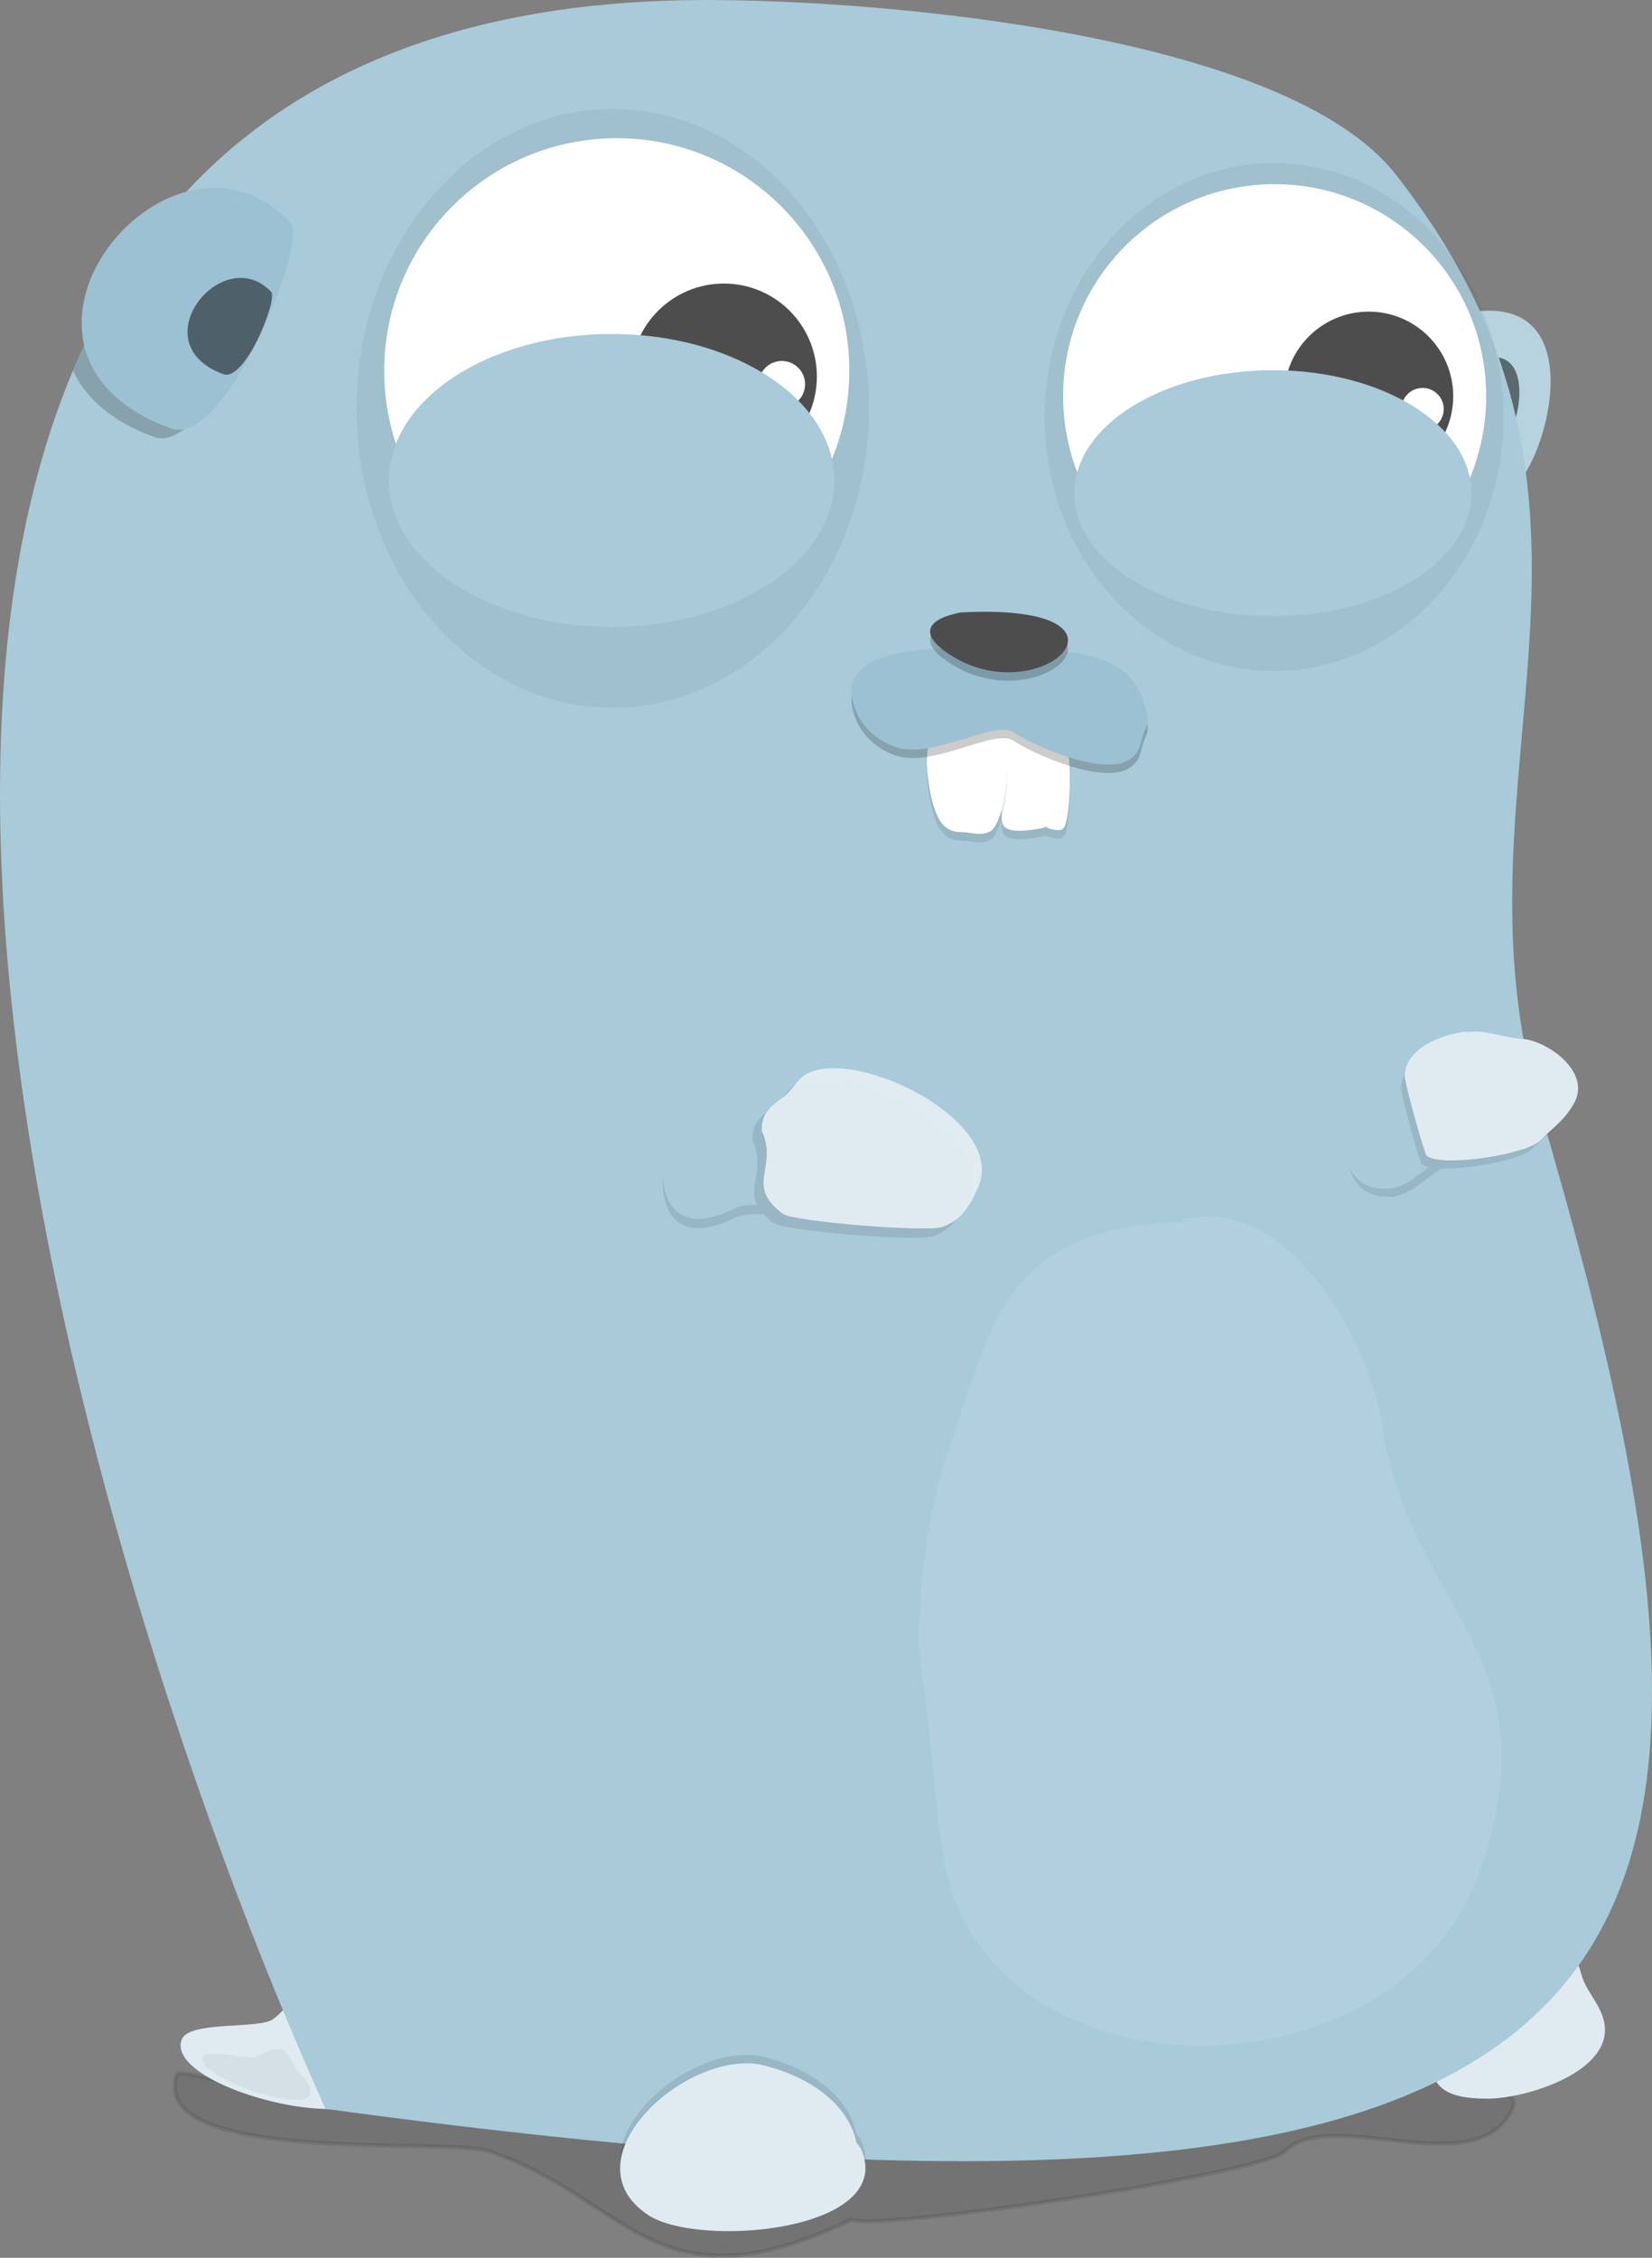 <?xml version="1.0" encoding="UTF-8" standalone="no"?>
<!-- Created with Inkscape (http://www.inkscape.org/) -->

<svg
   xmlns:dc="http://purl.org/dc/elements/1.1/"
   xmlns:cc="http://creativecommons.org/ns#"
   xmlns:rdf="http://www.w3.org/1999/02/22-rdf-syntax-ns#"
   xmlns:svg="http://www.w3.org/2000/svg"
   xmlns="http://www.w3.org/2000/svg"
   xmlns:sodipodi="http://sodipodi.sourceforge.net/DTD/sodipodi-0.dtd"
   xmlns:inkscape="http://www.inkscape.org/namespaces/inkscape"
   width="110.285mm"
   height="150.725mm"
   viewBox="0 0 390.775 534.067"
   id="svg2"
   version="1.1"
   inkscape:version="0.91 r13725"
   sodipodi:docname="gopher_blue_happy.svg">
  <rect x="0" y="0" width="390.775" height="534.067" fill="#808080" stroke="none"/>
  <defs
     id="defs4" />
  <sodipodi:namedview
     id="base"
     pagecolor="#ffffff"
     bordercolor="#666666"
     borderopacity="1.0"
     inkscape:pageopacity="0.0"
     inkscape:pageshadow="2"
     inkscape:zoom="0.7"
     inkscape:cx="466.26867"
     inkscape:cy="276.72581"
     inkscape:document-units="px"
     inkscape:current-layer="layer1"
     showgrid="false"
     inkscape:window-width="1440"
     inkscape:window-height="825"
     inkscape:window-x="0"
     inkscape:window-y="24"
     inkscape:window-maximized="1"
     fit-margin-top="0"
     fit-margin-left="0"
     fit-margin-right="0"
     fit-margin-bottom="0" />
  <g
     inkscape:label="Layer 1"
     inkscape:groupmode="layer"
     id="layer1"
     transform="translate(1609.759,-119.664)">
    <circle
       style="color:#000000;clip-rule:nonzero;display:inline;overflow:visible;visibility:visible;opacity:1;isolation:auto;mix-blend-mode:normal;color-interpolation:sRGB;color-interpolation-filters:linearRGB;solid-color:#000000;solid-opacity:1;fill:#ffffff;fill-opacity:1;fill-rule:nonzero;stroke:none;stroke-width:21.132;stroke-linecap:butt;stroke-linejoin:miter;stroke-miterlimit:4;stroke-dasharray:none;stroke-dashoffset:0;stroke-opacity:1;color-rendering:auto;image-rendering:auto;shape-rendering:auto;text-rendering:auto;enable-background:accumulate"
       id="path4169"
       cx="-738.571"
       cy="190.934"
       r="0" />
    <path
       style="fill:#b7d3df;fill-opacity:1;fill-rule:evenodd;stroke:none;stroke-width:1px;stroke-linecap:butt;stroke-linejoin:miter;stroke-opacity:1"
       d="m -1266.149,194.469 c 38.835,-10.603 18.867,46.728 11.112,40.911 -6.475,-4.856 -10.389,-35.036 -12.627,-40.406"
       id="path4264-9"
       inkscape:connector-curvature="0" />
    <path
       style="opacity:0.5;fill:#000000;fill-opacity:1;fill-rule:evenodd;stroke:none;stroke-width:1px;stroke-linecap:butt;stroke-linejoin:miter;stroke-opacity:1"
       d="m -1257.497,204.182 c 11.716,-1.322 5.814,20.017 4.445,16.364 -1.136,-3.031 -4.156,-14.014 -5.051,-16.162"
       id="path4264-6-1"
       inkscape:connector-curvature="0"
       sodipodi:nodetypes="csc" />
    <path
       style="opacity:0.1;fill:#000000;fill-opacity:1;fill-rule:evenodd;stroke:#000000;stroke-width:1px;stroke-linecap:butt;stroke-linejoin:miter;stroke-opacity:1"
       d="m -1408.31,644.67 c -46.79,22.471 -52.542,-5.056 -85.863,-16.162 -9.928,-3.309 -80.954,3.456 -73.741,-18.183 0.45,-1.351 17.178,3.536 20.203,3.536 15.657,0 31.315,0 46.972,0 39.871,0 218.819,-17.766 248.498,2.02 1.106,0.738 0.394,2.244 0,3.03 -8.63,17.26 -42.805,-1.136 -53.538,9.596 -5.574,5.574 -97.814,19.111 -102.53,16.162 z"
       id="path4720"
       inkscape:connector-curvature="0" />
    <path
       style="fill:#e0ebf1;fill-opacity:1;fill-rule:evenodd;stroke:none;stroke-width:1px;stroke-linecap:butt;stroke-linejoin:miter;stroke-opacity:1"
       d="m -1525.683,602.799 c -4.076,-3.152 -5.62,-12.305 -10.526,-12.305 -3.231,0 -6.285,4.97 -9.022,6.836 -3.477,2.371 -19.901,0.279 -21.553,4.785 -4.966,13.546 65.658,28.594 41.101,0.684 z"
       id="path4238-2"
       inkscape:connector-curvature="0" />
    <path
       style="fill:#e0ebf1;fill-opacity:1;fill-rule:evenodd;stroke:none;stroke-width:1px;stroke-linecap:butt;stroke-linejoin:miter;stroke-opacity:1"
       d="m -1270.044,602.521 c -3.264,10.827 2.199,13.571 12.143,13.571 9.063,0 30.521,-6.485 27.5,-18.571 -1.011,-4.043 -4.356,-7.068 -5.357,-11.071 -1.357,-5.428 -6.715,-12.286 -12.143,-15 -15.525,-7.762 -24.805,20.422 -22.143,31.071 z"
       id="path4385-7"
       inkscape:connector-curvature="0" />
    <path
       style="opacity:1;fill:#a9cad8;fill-opacity:1;fill-rule:evenodd;stroke:none;stroke-width:1px;stroke-linecap:butt;stroke-linejoin:miter;stroke-opacity:1"
       d="m -1532.757,618.485 c -60.063,-132.812 -174.888,-498.82 90.213,-498.82 42.706,0 137.054,8.363 162.857,41.167 62.378,79.304 10.71,141.648 34.286,221.576 61.255,207.67 35.235,280.21 -287.356,236.078 z"
       id="path4167-0"
       inkscape:connector-curvature="0"
       sodipodi:nodetypes="csssc" />
    <circle
       style="color:#000000;clip-rule:nonzero;display:inline;overflow:visible;visibility:visible;opacity:1;isolation:auto;mix-blend-mode:normal;color-interpolation:sRGB;color-interpolation-filters:linearRGB;solid-color:#000000;solid-opacity:1;fill:#ffffff;fill-opacity:1;fill-rule:nonzero;stroke:none;stroke-width:21.132;stroke-linecap:butt;stroke-linejoin:miter;stroke-miterlimit:4;stroke-dasharray:none;stroke-dashoffset:0;stroke-opacity:1;color-rendering:auto;image-rendering:auto;shape-rendering:auto;text-rendering:auto;enable-background:accumulate"
       id="path4169-9"
       cx="-1475.401"
       cy="198.236"
       r="0" />
    <ellipse
       cy="216.272"
       cx="-1464.824"
       id="circle4459-6"
       style="color:#000000;clip-rule:nonzero;display:inline;overflow:visible;visibility:visible;opacity:0.05;isolation:auto;mix-blend-mode:normal;color-interpolation:sRGB;color-interpolation-filters:linearRGB;solid-color:#000000;solid-opacity:1;fill:#000000;fill-opacity:1;fill-rule:nonzero;stroke:none;stroke-width:21.132;stroke-linecap:butt;stroke-linejoin:miter;stroke-miterlimit:4;stroke-dasharray:none;stroke-dashoffset:0;stroke-opacity:1;color-rendering:auto;image-rendering:auto;shape-rendering:auto;text-rendering:auto;enable-background:accumulate"
       rx="60.617"
       ry="70.834" />
    <circle
       style="color:#000000;clip-rule:nonzero;display:inline;overflow:visible;visibility:visible;opacity:1;isolation:auto;mix-blend-mode:normal;color-interpolation:sRGB;color-interpolation-filters:linearRGB;solid-color:#000000;solid-opacity:1;fill:#ffffff;fill-opacity:1;fill-rule:nonzero;stroke:none;stroke-width:21.132;stroke-linecap:butt;stroke-linejoin:miter;stroke-miterlimit:4;stroke-dasharray:none;stroke-dashoffset:0;stroke-opacity:1;color-rendering:auto;image-rendering:auto;shape-rendering:auto;text-rendering:auto;enable-background:accumulate"
       id="path4169-6-3-0"
       cx="-1463.864"
       cy="207.358"
       r="55" />
    <g
       id="g4418-6"
       transform="translate(-728.258,10.874)">
      <ellipse
         ry="60.102"
         rx="54.293"
         style="color:#000000;clip-rule:nonzero;display:inline;overflow:visible;visibility:visible;opacity:0.05;isolation:auto;mix-blend-mode:normal;color-interpolation:sRGB;color-interpolation-filters:linearRGB;solid-color:#000000;solid-opacity:1;fill:#000000;fill-opacity:1;fill-rule:nonzero;stroke:none;stroke-width:21.132;stroke-linecap:butt;stroke-linejoin:miter;stroke-miterlimit:4;stroke-dasharray:none;stroke-dashoffset:0;stroke-opacity:1;color-rendering:auto;image-rendering:auto;shape-rendering:auto;text-rendering:auto;enable-background:accumulate"
         id="circle4459-2-1"
         cx="-580.11"
         cy="207.449" />
      <circle
         r="50"
         cy="202.362"
         cx="-580"
         id="path4169-6-8"
         style="color:#000000;clip-rule:nonzero;display:inline;overflow:visible;visibility:visible;opacity:1;isolation:auto;mix-blend-mode:normal;color-interpolation:sRGB;color-interpolation-filters:linearRGB;solid-color:#000000;solid-opacity:1;fill:#ffffff;fill-opacity:1;fill-rule:nonzero;stroke:none;stroke-width:21.132;stroke-linecap:butt;stroke-linejoin:miter;stroke-miterlimit:4;stroke-dasharray:none;stroke-dashoffset:0;stroke-opacity:1;color-rendering:auto;image-rendering:auto;shape-rendering:auto;text-rendering:auto;enable-background:accumulate" />
      <circle
         r="5"
         cy="217.361"
         cx="-542.237"
         id="path4169-5-5-9"
         style="color:#000000;clip-rule:nonzero;display:inline;overflow:visible;visibility:visible;opacity:1;isolation:auto;mix-blend-mode:normal;color-interpolation:sRGB;color-interpolation-filters:linearRGB;solid-color:#000000;solid-opacity:1;fill:#ffffff;fill-opacity:1;fill-rule:nonzero;stroke:none;stroke-width:21.132;stroke-linecap:butt;stroke-linejoin:miter;stroke-miterlimit:4;stroke-dasharray:none;stroke-dashoffset:0;stroke-opacity:1;color-rendering:auto;image-rendering:auto;shape-rendering:auto;text-rendering:auto;enable-background:accumulate" />
    </g>
    <g
       id="g4402-2"
       transform="translate(-710.401,13.016)">
      <path
         style="opacity:0.1;fill:#000000;fill-opacity:1;fill-rule:evenodd;stroke:none;stroke-width:1px;stroke-linecap:butt;stroke-linejoin:miter;stroke-opacity:1"
         d="m -651.043,304.218 c -1.01,0.008 -9.861,2.503 -11.112,-0.634 -0.797,-2 0.253,-7.875 0.253,-10.454 0,-3.68 -3.048,-8.826 -1.515,-12.671 1.78,-4.465 14.79,0.041 16.162,3.485 1.504,3.774 1.122,18.551 -0.505,20.591 -0.985,1.235 -4.086,-0.317 -5.051,-0.317"
         id="path4378-0"
         inkscape:connector-curvature="0" />
      <path
         inkscape:connector-curvature="0"
         id="path4336-2"
         d="m -651.043,302.218 c -1.01,0.008 -9.861,2.503 -11.112,-0.634 -0.797,-2 0.253,-7.875 0.253,-10.454 0,-3.68 -3.048,-8.826 -1.515,-12.671 1.78,-4.465 14.79,0.041 16.162,3.485 1.504,3.774 1.122,18.551 -0.505,20.591 -0.985,1.235 -4.086,-0.317 -5.051,-0.317"
         style="fill:#ffffff;fill-opacity:1;fill-rule:evenodd;stroke:none;stroke-width:1px;stroke-linecap:butt;stroke-linejoin:miter;stroke-opacity:1" />
      <path
         style="opacity:0.1;fill:#000000;fill-opacity:1;fill-rule:evenodd;stroke:none;stroke-width:1px;stroke-linecap:butt;stroke-linejoin:miter;stroke-opacity:1"
         d="m -675.034,280.776 c -6.519,-0.981 -5.478,11.065 -3.788,17.423 1.183,4.45 2.819,7.286 6.819,7.286 2.477,0 4.83,1.089 7.071,-0.317 4.163,-2.611 8.853,-34.582 -10.102,-24.392 z"
         id="path4361-3"
         inkscape:connector-curvature="0" />
      <path
         inkscape:connector-curvature="0"
         id="path4334-7"
         d="m -675.034,278.776 c -6.519,-0.981 -5.478,11.065 -3.788,17.423 1.183,4.45 2.819,7.286 6.819,7.286 2.477,0 4.83,1.089 7.071,-0.317 4.163,-2.611 8.853,-34.582 -10.102,-24.392 z"
         style="fill:#ffffff;fill-opacity:1;fill-rule:evenodd;stroke:none;stroke-width:1px;stroke-linecap:butt;stroke-linejoin:miter;stroke-opacity:1" />
      <path
         style="opacity:0.2;fill:#000000;fill-opacity:1;fill-rule:evenodd;stroke:none;stroke-width:1px;stroke-linecap:butt;stroke-linejoin:miter;stroke-opacity:1"
         d="m -663.165,262.655 c -9.343,-0.834 -40.538,-2.856 -33.84,13.89 1.696,4.24 5.201,7.374 9.596,8.839 8.869,2.956 23.312,-6.513 27.779,-3.536 5.305,3.536 20.542,9.932 26.769,6.819 3.871,-1.935 3.024,-4.785 4.546,-7.829 1.108,-2.215 -0.02,-4.606 -0.758,-6.819 -4.335,-13.005 -22.358,-11.364 -34.093,-11.364 z"
         id="path4389-5"
         inkscape:connector-curvature="0" />
      <path
         inkscape:connector-curvature="0"
         id="path4322-9"
         d="m -663.165,260.655 c -9.343,-0.834 -40.538,-2.856 -33.84,13.89 1.696,4.24 5.201,7.374 9.596,8.839 8.869,2.956 23.312,-6.513 27.779,-3.536 5.305,3.536 20.542,9.932 26.769,6.819 3.871,-1.935 3.024,-4.785 4.546,-7.829 1.108,-2.215 -0.02,-4.606 -0.758,-6.819 -4.335,-13.005 -22.358,-11.364 -34.093,-11.364 z"
         style="fill:#9cc1d2;fill-opacity:1;fill-rule:evenodd;stroke:none;stroke-width:1px;stroke-linecap:butt;stroke-linejoin:miter;stroke-opacity:1" />
      <path
         style="opacity:0.2;fill:#000000;fill-opacity:1;fill-rule:evenodd;stroke:none;stroke-width:1.414px;stroke-linecap:butt;stroke-linejoin:miter;stroke-opacity:1"
         d="m -672.182,253.521 c -8.177,1.657 -9.57,5.145 -3.049,9.617 21.821,14.964 49.915,-12.089 3.049,-9.617 z"
         id="path4406-2"
         inkscape:connector-curvature="0" />
      <path
         inkscape:connector-curvature="0"
         id="path4258-2"
         d="m -672.182,251.521 c -8.177,1.657 -9.57,5.145 -3.049,9.617 21.821,14.964 49.915,-12.089 3.049,-9.617 z"
         style="fill:#4d4d4d;fill-opacity:1;fill-rule:evenodd;stroke:none;stroke-width:1.414px;stroke-linecap:butt;stroke-linejoin:miter;stroke-opacity:1" />
    </g>
    <path
       style="opacity:0.2;fill:#000000;fill-opacity:1;fill-rule:evenodd;stroke:none;stroke-width:1px;stroke-linecap:butt;stroke-linejoin:miter;stroke-opacity:1"
       d="m -1563.659,166.115 c -1.108,0.03 -2.213,0.145 -3.309,0.322 -10.701,11.877 -19.1,25.649 -25.518,40.879 2.625,5.845 8.029,11.143 17.115,14.912 l 1.414,0.521 c 13.019,6.607 33.048,-44.056 28.955,-48.385 -5.701,-6.029 -12.241,-8.423 -18.658,-8.25 z"
       id="path4429-8"
       inkscape:connector-curvature="0" />
    <path
       style="fill:#9cc1d2;fill-opacity:1;fill-rule:evenodd;stroke:none;stroke-width:1px;stroke-linecap:butt;stroke-linejoin:miter;stroke-opacity:1"
       d="m -1571.37,220.228 c -46.115,-19.131 2.304,-77.544 30.368,-47.862 4.093,4.329 -15.936,54.991 -28.955,48.384"
       id="path4262-9"
       inkscape:connector-curvature="0"
       sodipodi:nodetypes="csc" />
    <path
       sodipodi:nodetypes="csc"
       inkscape:connector-curvature="0"
       id="path4177-7"
       d="m -1557.764,207.848 c -18.446,-7.652 0.921,-31.018 12.147,-19.145 1.637,1.732 -6.374,21.996 -11.582,19.353"
       style="opacity:0.5;fill:#000000;fill-opacity:1;fill-rule:evenodd;stroke:none;stroke-width:1px;stroke-linecap:butt;stroke-linejoin:miter;stroke-opacity:1" />
    <g
       id="g4360-3"
       transform="matrix(1.1,0,0,1.1,-672.281,-39.891)">
      <path
         id="path4320-6"
         d="m -674.453,376.762 c -2.507,-0.063 -4.708,0.318 -6.369,1.234 -2.122,1.17 -2.942,3.463 -5.051,5.014 -2.318,1.704 -4.828,3.51 -4.547,7.242 2.749,6.063 -0.973,9.706 0.949,13.857 -1.707,0.046 -3.367,0.117 -4.637,0.752 -10.727,5.363 -15.274,0.569 -15.639,-7.002 -0.365,8.676 3.995,14.824 15.639,9.002 1.601,-0.801 3.815,-0.717 5.971,-0.803 0.583,0.649 1.31,1.317 2.264,2.018 2.244,1.65 30.92,4.044 34.346,2.785 4.096,-1.506 5.836,-4.517 7.576,-8.355 5.491,-12.111 -16.965,-25.406 -30.502,-25.744 z"
         style="opacity:0.1;fill:#000000;fill-opacity:1;fill-rule:evenodd;stroke:none;stroke-width:1px;stroke-linecap:butt;stroke-linejoin:miter;stroke-opacity:1"
         inkscape:connector-curvature="0" />
      <path
         inkscape:connector-curvature="0"
         id="path4297-1"
         d="m -688.419,388.252 c -0.281,-3.732 2.227,-5.537 4.546,-7.241 2.109,-1.551 2.929,-3.843 5.051,-5.013 10.631,-5.862 43.378,10.156 36.871,24.51 -1.74,3.839 -3.48,6.85 -7.576,8.356 -3.426,1.259 -32.101,-1.135 -34.345,-2.785 -8.36,-6.147 -0.97,-9.937 -4.546,-17.825 z"
         style="opacity:0.99;fill:#e1ecf1;fill-opacity:1;fill-rule:evenodd;stroke:none;stroke-width:1px;stroke-linecap:butt;stroke-linejoin:miter;stroke-opacity:1" />
    </g>
    <g
       id="g4356-2"
       transform="matrix(0.912,-0.342,0.351,0.936,-909.549,-172.254)">
      <path
         id="path4303-6-9"
         d="m -542.049,379.701 c -4.44,0.106 -8.932,1.433 -10.471,5.252 -0.703,1.744 -2.094,18.089 -1.791,18.59 0.246,0.406 0.723,0.818 1.365,1.227 -3.784,1.064 -7.549,2.616 -11.477,1.307 -4.412,-1.471 -6.413,-4.483 -6.705,-8.061 -0.365,4.434 1.49,8.322 6.705,10.061 4.884,1.628 9.52,-1.176 14.25,-1.951 6.618,2.644 18.855,4.668 22.348,3.182 4.571,-1.946 7.008,-2.404 10.455,-5.127 6.721,-5.31 -0.881,-15.709 -6.389,-17.928 -3.686,-1.485 -8.45,-5.904 -12.311,-5.592 l 1.309,-0.107 c -1.98,-0.54 -4.625,-0.915 -7.289,-0.852 z"
         style="opacity:0.1;fill:#000000;fill-opacity:1;fill-rule:evenodd;stroke:none;stroke-width:1px;stroke-linecap:butt;stroke-linejoin:miter;stroke-opacity:1"
         inkscape:connector-curvature="0" />
      <path
         inkscape:connector-curvature="0"
         id="path4303-3"
         d="m -532.417,377.998 c -5.422,-1.508 -15.712,-1.791 -18.24,4.609 -0.722,1.827 -2.151,18.947 -1.839,19.471 2.244,3.781 22.49,8.083 27.203,6.037 4.695,-2.038 7.198,-2.518 10.737,-5.37 6.903,-5.562 -0.906,-16.455 -6.563,-18.779 -3.785,-1.555 -8.677,-6.184 -12.642,-5.857"
         style="fill:#e0ebf1;fill-opacity:1;fill-rule:evenodd;stroke:none;stroke-width:1px;stroke-linecap:butt;stroke-linejoin:miter;stroke-opacity:1" />
    </g>
    <path
       inkscape:connector-curvature="0"
       id="path4370-1"
       d="m -1407.186,624.45 c -2.103,-10.026 -12.538,-15.902 -21.786,-18.214 -17.879,-4.47 -47.324,22.141 -27.5,35.357 11.929,7.952 59.081,3.914 50.357,-15.714"
       style="opacity:0.1;fill:#000000;fill-opacity:1;fill-rule:evenodd;stroke:none;stroke-width:1px;stroke-linecap:butt;stroke-linejoin:miter;stroke-opacity:1" />
    <path
       style="fill:#e0ebf1;fill-opacity:1;fill-rule:evenodd;stroke:none;stroke-width:1px;stroke-linecap:butt;stroke-linejoin:miter;stroke-opacity:1"
       d="m -1407.186,626.45 c -2.103,-10.026 -12.538,-15.902 -21.786,-18.214 -17.879,-4.47 -47.324,22.141 -27.5,35.357 11.929,7.952 59.081,3.914 50.357,-15.714"
       id="path4368-9"
       inkscape:connector-curvature="0" />
    <path
       inkscape:connector-curvature="0"
       id="path4387-4"
       d="m -1538.607,610.286 c -2.077,-1.668 -2.311,-5.516 -5.074,-5.99 -1.819,-0.313 -3.885,1.4 -5.556,1.889 -2.123,0.622 -11.228,-1.813 -12.471,-0.152 -3.737,4.993 34.994,17.907 23.101,4.253 z"
       style="opacity:0.05;fill:#000000;fill-opacity:1;fill-rule:evenodd;stroke:none;stroke-width:1px;stroke-linecap:butt;stroke-linejoin:miter;stroke-opacity:1" />
    <path
       style="opacity:0.1;fill:#ffffff;fill-opacity:1;fill-rule:evenodd;stroke:none;stroke-width:1px;stroke-linecap:butt;stroke-linejoin:miter;stroke-opacity:1"
       d="m -1327.601,408.501 c -45.323,1.028 -47.065,23.545 -58.16,55.204 -4.393,12.535 -8.06,37.712 -5.994,51.469 2.122,14.13 2.847,28.572 5.011,42.983 8.944,59.551 107.415,60.111 127.026,4.156 18.114,-51.685 -16.397,-61.085 -23.123,-105.866 -2.783,-18.526 -21.987,-55.214 -47.686,-48.191"
       id="path4400-7"
       inkscape:connector-curvature="0" />
    <g
       id="g4189"
       transform="translate(-711.089,16.831)">
      <circle
         r="22"
         cy="191.904"
         cx="-727.44"
         id="path4186"
         style="color:#000000;clip-rule:nonzero;display:inline;overflow:visible;visibility:visible;opacity:1;isolation:auto;mix-blend-mode:normal;color-interpolation:sRGB;color-interpolation-filters:linearRGB;solid-color:#000000;solid-opacity:1;fill:#4d4d4d;fill-opacity:1;fill-rule:nonzero;stroke:none;stroke-width:21.132;stroke-linecap:butt;stroke-linejoin:miter;stroke-miterlimit:4;stroke-dasharray:none;stroke-dashoffset:0;stroke-opacity:1;color-rendering:auto;image-rendering:auto;shape-rendering:auto;text-rendering:auto;enable-background:accumulate" />
      <circle
         r="5.5"
         cy="193.718"
         cx="-713.731"
         id="path4169-5"
         style="color:#000000;clip-rule:nonzero;display:inline;overflow:visible;visibility:visible;opacity:1;isolation:auto;mix-blend-mode:normal;color-interpolation:sRGB;color-interpolation-filters:linearRGB;solid-color:#000000;solid-opacity:1;fill:#ffffff;fill-opacity:1;fill-rule:nonzero;stroke:none;stroke-width:21.132;stroke-linecap:butt;stroke-linejoin:miter;stroke-miterlimit:4;stroke-dasharray:none;stroke-dashoffset:0;stroke-opacity:1;color-rendering:auto;image-rendering:auto;shape-rendering:auto;text-rendering:auto;enable-background:accumulate" />
    </g>
    <circle
       style="color:#000000;clip-rule:nonzero;display:inline;overflow:visible;visibility:visible;opacity:1;isolation:auto;mix-blend-mode:normal;color-interpolation:sRGB;color-interpolation-filters:linearRGB;solid-color:#000000;solid-opacity:1;fill:#ffffff;fill-opacity:1;fill-rule:nonzero;stroke:none;stroke-width:21.132;stroke-linecap:butt;stroke-linejoin:miter;stroke-miterlimit:4;stroke-dasharray:none;stroke-dashoffset:0;stroke-opacity:1;color-rendering:auto;image-rendering:auto;shape-rendering:auto;text-rendering:auto;enable-background:accumulate"
       id="path4169-6"
       cx="-1308.232"
       cy="213.479"
       r="50" />
    <g
       id="g4193"
       transform="translate(-697.161,14.688)">
      <circle
         r="20"
         cy="198.688"
         cx="-588.841"
         id="path4186-3"
         style="color:#000000;clip-rule:nonzero;display:inline;overflow:visible;visibility:visible;opacity:1;isolation:auto;mix-blend-mode:normal;color-interpolation:sRGB;color-interpolation-filters:linearRGB;solid-color:#000000;solid-opacity:1;fill:#4d4d4d;fill-opacity:1;fill-rule:nonzero;stroke:none;stroke-width:21.132;stroke-linecap:butt;stroke-linejoin:miter;stroke-miterlimit:4;stroke-dasharray:none;stroke-dashoffset:0;stroke-opacity:1;color-rendering:auto;image-rendering:auto;shape-rendering:auto;text-rendering:auto;enable-background:accumulate" />
      <circle
         r="5"
         cy="201.739"
         cx="-576.092"
         id="path4169-5-5"
         style="color:#000000;clip-rule:nonzero;display:inline;overflow:visible;visibility:visible;opacity:1;isolation:auto;mix-blend-mode:normal;color-interpolation:sRGB;color-interpolation-filters:linearRGB;solid-color:#000000;solid-opacity:1;fill:#ffffff;fill-opacity:1;fill-rule:nonzero;stroke:none;stroke-width:21.132;stroke-linecap:butt;stroke-linejoin:miter;stroke-miterlimit:4;stroke-dasharray:none;stroke-dashoffset:0;stroke-opacity:1;color-rendering:auto;image-rendering:auto;shape-rendering:auto;text-rendering:auto;enable-background:accumulate" />
    </g>
    <ellipse
       style="color:#000000;clip-rule:nonzero;display:inline;overflow:visible;visibility:visible;opacity:1;isolation:auto;mix-blend-mode:normal;color-interpolation:sRGB;color-interpolation-filters:linearRGB;solid-color:#000000;solid-opacity:1;fill:#a9cad8;fill-opacity:1;fill-rule:nonzero;stroke:none;stroke-width:21.132;stroke-linecap:butt;stroke-linejoin:miter;stroke-miterlimit:4;stroke-dasharray:none;stroke-dashoffset:0;stroke-opacity:1;color-rendering:auto;image-rendering:auto;shape-rendering:auto;text-rendering:auto;enable-background:accumulate"
       id="path4181"
       cx="-1465.09"
       cy="233.305"
       rx="52.679"
       ry="34.643" />
    <ellipse
       style="color:#000000;clip-rule:nonzero;display:inline;overflow:visible;visibility:visible;opacity:1;isolation:auto;mix-blend-mode:normal;color-interpolation:sRGB;color-interpolation-filters:linearRGB;solid-color:#000000;solid-opacity:1;fill:#a9cad8;fill-opacity:1;fill-rule:nonzero;stroke:none;stroke-width:21.132;stroke-linecap:butt;stroke-linejoin:miter;stroke-miterlimit:4;stroke-dasharray:none;stroke-dashoffset:0;stroke-opacity:1;color-rendering:auto;image-rendering:auto;shape-rendering:auto;text-rendering:auto;enable-background:accumulate"
       id="path4181-3"
       cx="-1308.662"
       cy="236.341"
       rx="46.964"
       ry="29.107" />
  </g>
</svg>
